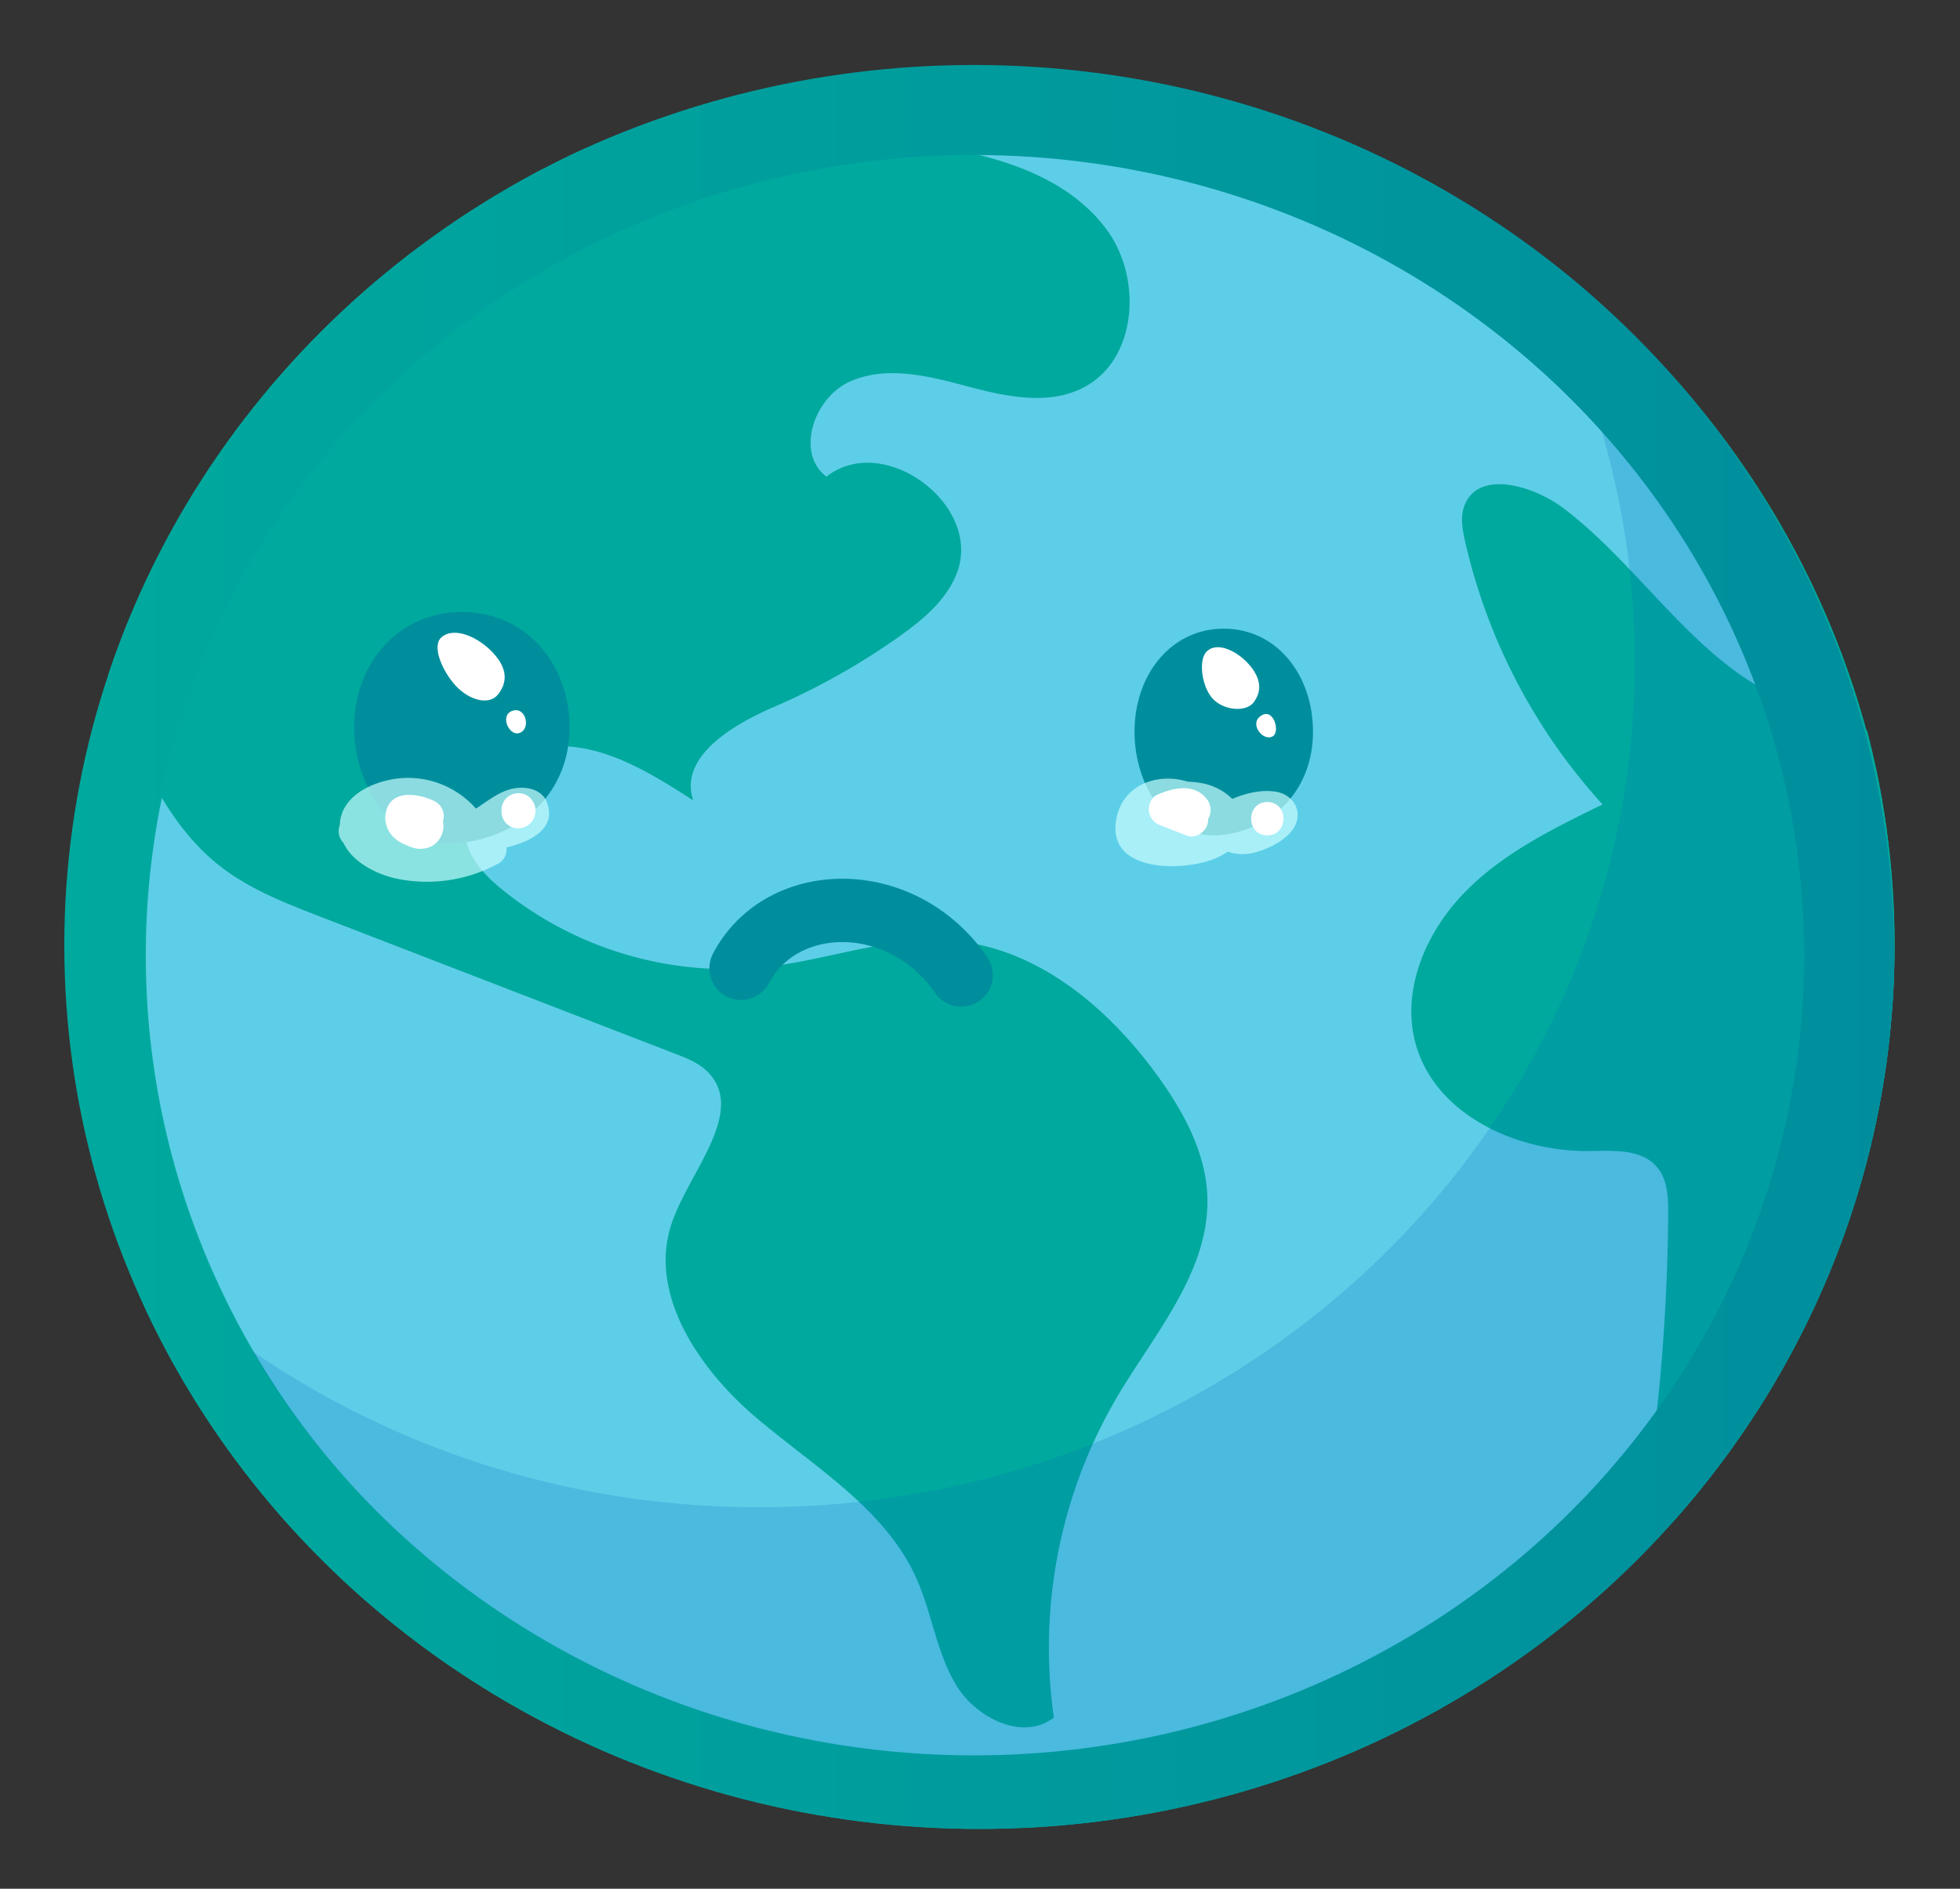 <svg id="Layer_1" data-name="Layer 1" xmlns="http://www.w3.org/2000/svg" xmlns:xlink="http://www.w3.org/1999/xlink" viewBox="0 0 587.72 566.49"><rect x="0" y="0" width="587.72" height="566.49" fill="#333333" stroke="none"/><defs><style>.cls-1,.cls-6,.cls-9{fill:none;}.cls-2{clip-path:url(#clip-path);}.cls-3{fill:#5dcee8;stroke:#00a99d;stroke-width:23px;}.cls-3,.cls-6,.cls-9{stroke-miterlimit:10;}.cls-4{fill:#00a99d;}.cls-5{fill:#0071bc;opacity:0.21;}.cls-6{stroke-width:27px;stroke:url(#linear-gradient);}.cls-7{fill:#008e9d;}.cls-8{fill:#fff;}.cls-9{stroke:#008e9d;stroke-linecap:round;stroke-width:19px;}.cls-10{fill:#cafdff;opacity:0.69;}</style><clipPath id="clip-path"><ellipse class="cls-1" cx="293.69" cy="283.55" rx="274.41" ry="265"/></clipPath><linearGradient id="linear-gradient" x1="16" y1="286.49" x2="568" y2="286.49" gradientUnits="userSpaceOnUse"><stop offset="0" stop-color="#00a99d"/><stop offset="1" stop-color="#008e9d"/></linearGradient></defs><title>IncorrectArtboard 1</title><g class="cls-2"><ellipse class="cls-3" cx="294.71" cy="286.55" rx="262.5" ry="253.5"/><path class="cls-4" d="M285.82,44.86c17.63,3.19,35.92,9.88,46.34,24.46s8.7,38.57-7.18,46.87c-10.55,5.51-23.35,2.77-34.85-.3s-24-6.3-35-1.58-16.77,21.42-7.32,28.66c17.3-13.62,47.21,8.74,39,29.19-3.19,8-10.17,13.77-17.18,18.75A206,206,0,0,1,232,212.06c-12.51,5.39-28.47,15-24.15,28-12.85-8.32-26.83-17-42.13-16.23S135.16,239.59,140.32,254c1.94,5.41,6.26,9.59,10.73,13.19A107.32,107.32,0,0,0,229.89,290c18.93-2.21,37.47-9.52,56.45-7.77,25.12,2.32,46.27,20.28,61,40.76,7.6,10.57,14.15,22.58,14.68,35.59.91,22.38-15.54,41-27,60.31A148.56,148.56,0,0,0,316,515.14c-9.11,7.07-23.07.33-29.12-9.48s-7.38-21.8-12.11-32.32c-9.38-20.88-30.55-33.32-48-48.13s-33-37.83-25-59.31c5.65-15.34,21.91-32.77,10.44-44.42-2.61-2.65-6.19-4.06-9.66-5.4L96.1,274.95c-10.66-4.12-21.5-8.34-30.45-15.44-10.93-8.66-18.31-21-24.15-33.7C11.42,160.55,18.87,79.5,60.34,20.82,69.18,8.31,79.92-3.57,94-9.53s32.19-4.58,42.6,6.65c20.59,22.21,6.78,56.72,44.3,59.4C215.38,59,247.72,38,285.82,44.86Z"/><path class="cls-4" d="M468.78,152.41c-9.22-6.92-25.49-11.56-29.65-.8-1.3,3.37-.63,7.14.16,10.66a175,175,0,0,0,41.25,79C465.64,248.55,450.4,256,438.86,268s-18.82,29.35-14.3,45.31c6,21.11,30.27,32.22,52.21,31.91,7.15-.1,15.5-.63,20.12,4.84,3.18,3.76,3.36,9.14,3.33,14.06a584.82,584.82,0,0,1-7.85,91.57c13.81,4.83,27.26-7.35,36.77-18.47,36.93-43.22,74.09-92.48,74.59-149.32.14-16.42-3.12-33.41-12.71-46.75-17.2-23.94-42.57-22.45-65.2-36.17C504.79,192.21,488.9,167.52,468.78,152.41Z"/><path class="cls-5" d="M467.93,96.25a245.24,245.24,0,0,1,22.27,102.31c0,140-117.53,253.5-262.5,253.5-65.9,0-126.13-23.46-172.23-62.19,40.72,89,133,151.19,240.23,151.19,145,0,262.5-113.5,262.5-253.5C558.21,211.19,523.24,142.72,467.93,96.25Z"/><ellipse class="cls-6" cx="292" cy="286.49" rx="262.5" ry="253.5"/></g><path class="cls-7" d="M170.79,218.16c0,19.11-13.84,32.3-32.3,34.61-19,2.37-32.3-15.49-32.3-34.61s13.19-34.61,32.3-34.61S170.79,199,170.79,218.16Z"/><path class="cls-8" d="M153.88,213.12c3.67-1,5.2,4.86,2.38,6.5C152.84,221.6,149.45,214.29,153.88,213.12Z"/><path class="cls-8" d="M147.6,195.55c4,4.19,5.1,8.48,1.75,12.71-2.72,3.45-8.63,1.73-12.59-2.47s-7.49-12-4.36-14.67C136.39,187.72,143.64,191.36,147.6,195.55Z"/><path class="cls-7" d="M393.71,219.46c0,17.07-11.47,28.84-26.76,30.91-15.71,2.12-26.76-13.84-26.76-30.91s10.92-30.91,26.76-30.91S393.71,202.39,393.71,219.46Z"/><path class="cls-8" d="M377.7,215c4-3.4,6.31,4.34,4,5.81C378.84,222.53,374.79,217.43,377.7,215Z"/><path class="cls-8" d="M374.5,199.27c3.28,3.74,4.22,7.57,1.45,11.35-2.26,3.08-9.15,2.54-12.43-1.2s-4.21-11.71-1.61-14.1C365.21,192.27,371.22,195.52,374.5,199.27Z"/><path class="cls-9" d="M222.21,290.43c12-23,48-24,66,2"/><path class="cls-10" d="M164,240.65c-1.68-4.44-7.4-5.08-11.43-3.81-3.65,1.15-6.66,3.62-9.86,5.68a27.1,27.1,0,0,0-21.76-9.17c-7.63.41-18.06,4.48-19,13.22q0,.45-.06.88a5,5,0,0,0,1.08,5.32c2.71,5.85,10,9.5,16.06,10.78A44.81,44.81,0,0,0,149.46,259a4.9,4.9,0,0,0,2.42-4.82C159.1,252.42,167,248.57,164,240.65Z"/><path class="cls-10" d="M382.6,237.46c-4.27-.7-9,.41-13.1,2.16a17.45,17.45,0,0,0-9.81-4.84,28.25,28.25,0,0,0-3.54-.34c-8.73-2.72-19.27.64-21.35,10.86-3.21,15.74,17.46,16,27.26,13a21.17,21.17,0,0,0,6.08-2.87,13.78,13.78,0,0,0,7.36.44c4.29-.92,10.8-4,12.82-8.2C390.66,242.87,387.51,238.26,382.6,237.46Z"/><path class="cls-8" d="M132.82,246.29a5,5,0,0,0-2.2-5.82c-4-2.17-11.78-3.77-14.29,1.33a8,8,0,0,0,.42,7.71c1.41,2.32,3.8,3.56,6.27,4.44a7.55,7.55,0,0,0,6.85-.4,7,7,0,0,0,3.07-6.47C132.92,246.81,132.87,246.55,132.82,246.29Z"/><path class="cls-8" d="M159.1,239.42a5.18,5.18,0,0,0-3.72-1.52,5.31,5.31,0,0,0-3.54,1.46,5.08,5.08,0,0,0-1.46,3.54c0,.08,0,.15,0,.23s0,.21,0,.32a5.05,5.05,0,0,0,1.46,3.54,5.19,5.19,0,0,0,3.54,1.46,5.3,5.3,0,0,0,3.7-9Z"/><path class="cls-8" d="M361.6,239.35c-3.78-4.52-10.07-3-14.69-.93-1.77.79-2.65,3.22-2.39,5a5.16,5.16,0,0,0,3.58,4.16l7.84,3.07c2.52,1,5.49-1.08,6.15-3.49a5,5,0,0,0,.18-1.56A5.23,5.23,0,0,0,361.6,239.35Z"/><path class="cls-8" d="M380,240.55c-6.43,0-6.45,10,0,10S386.49,240.55,380,240.55Z"/></svg>